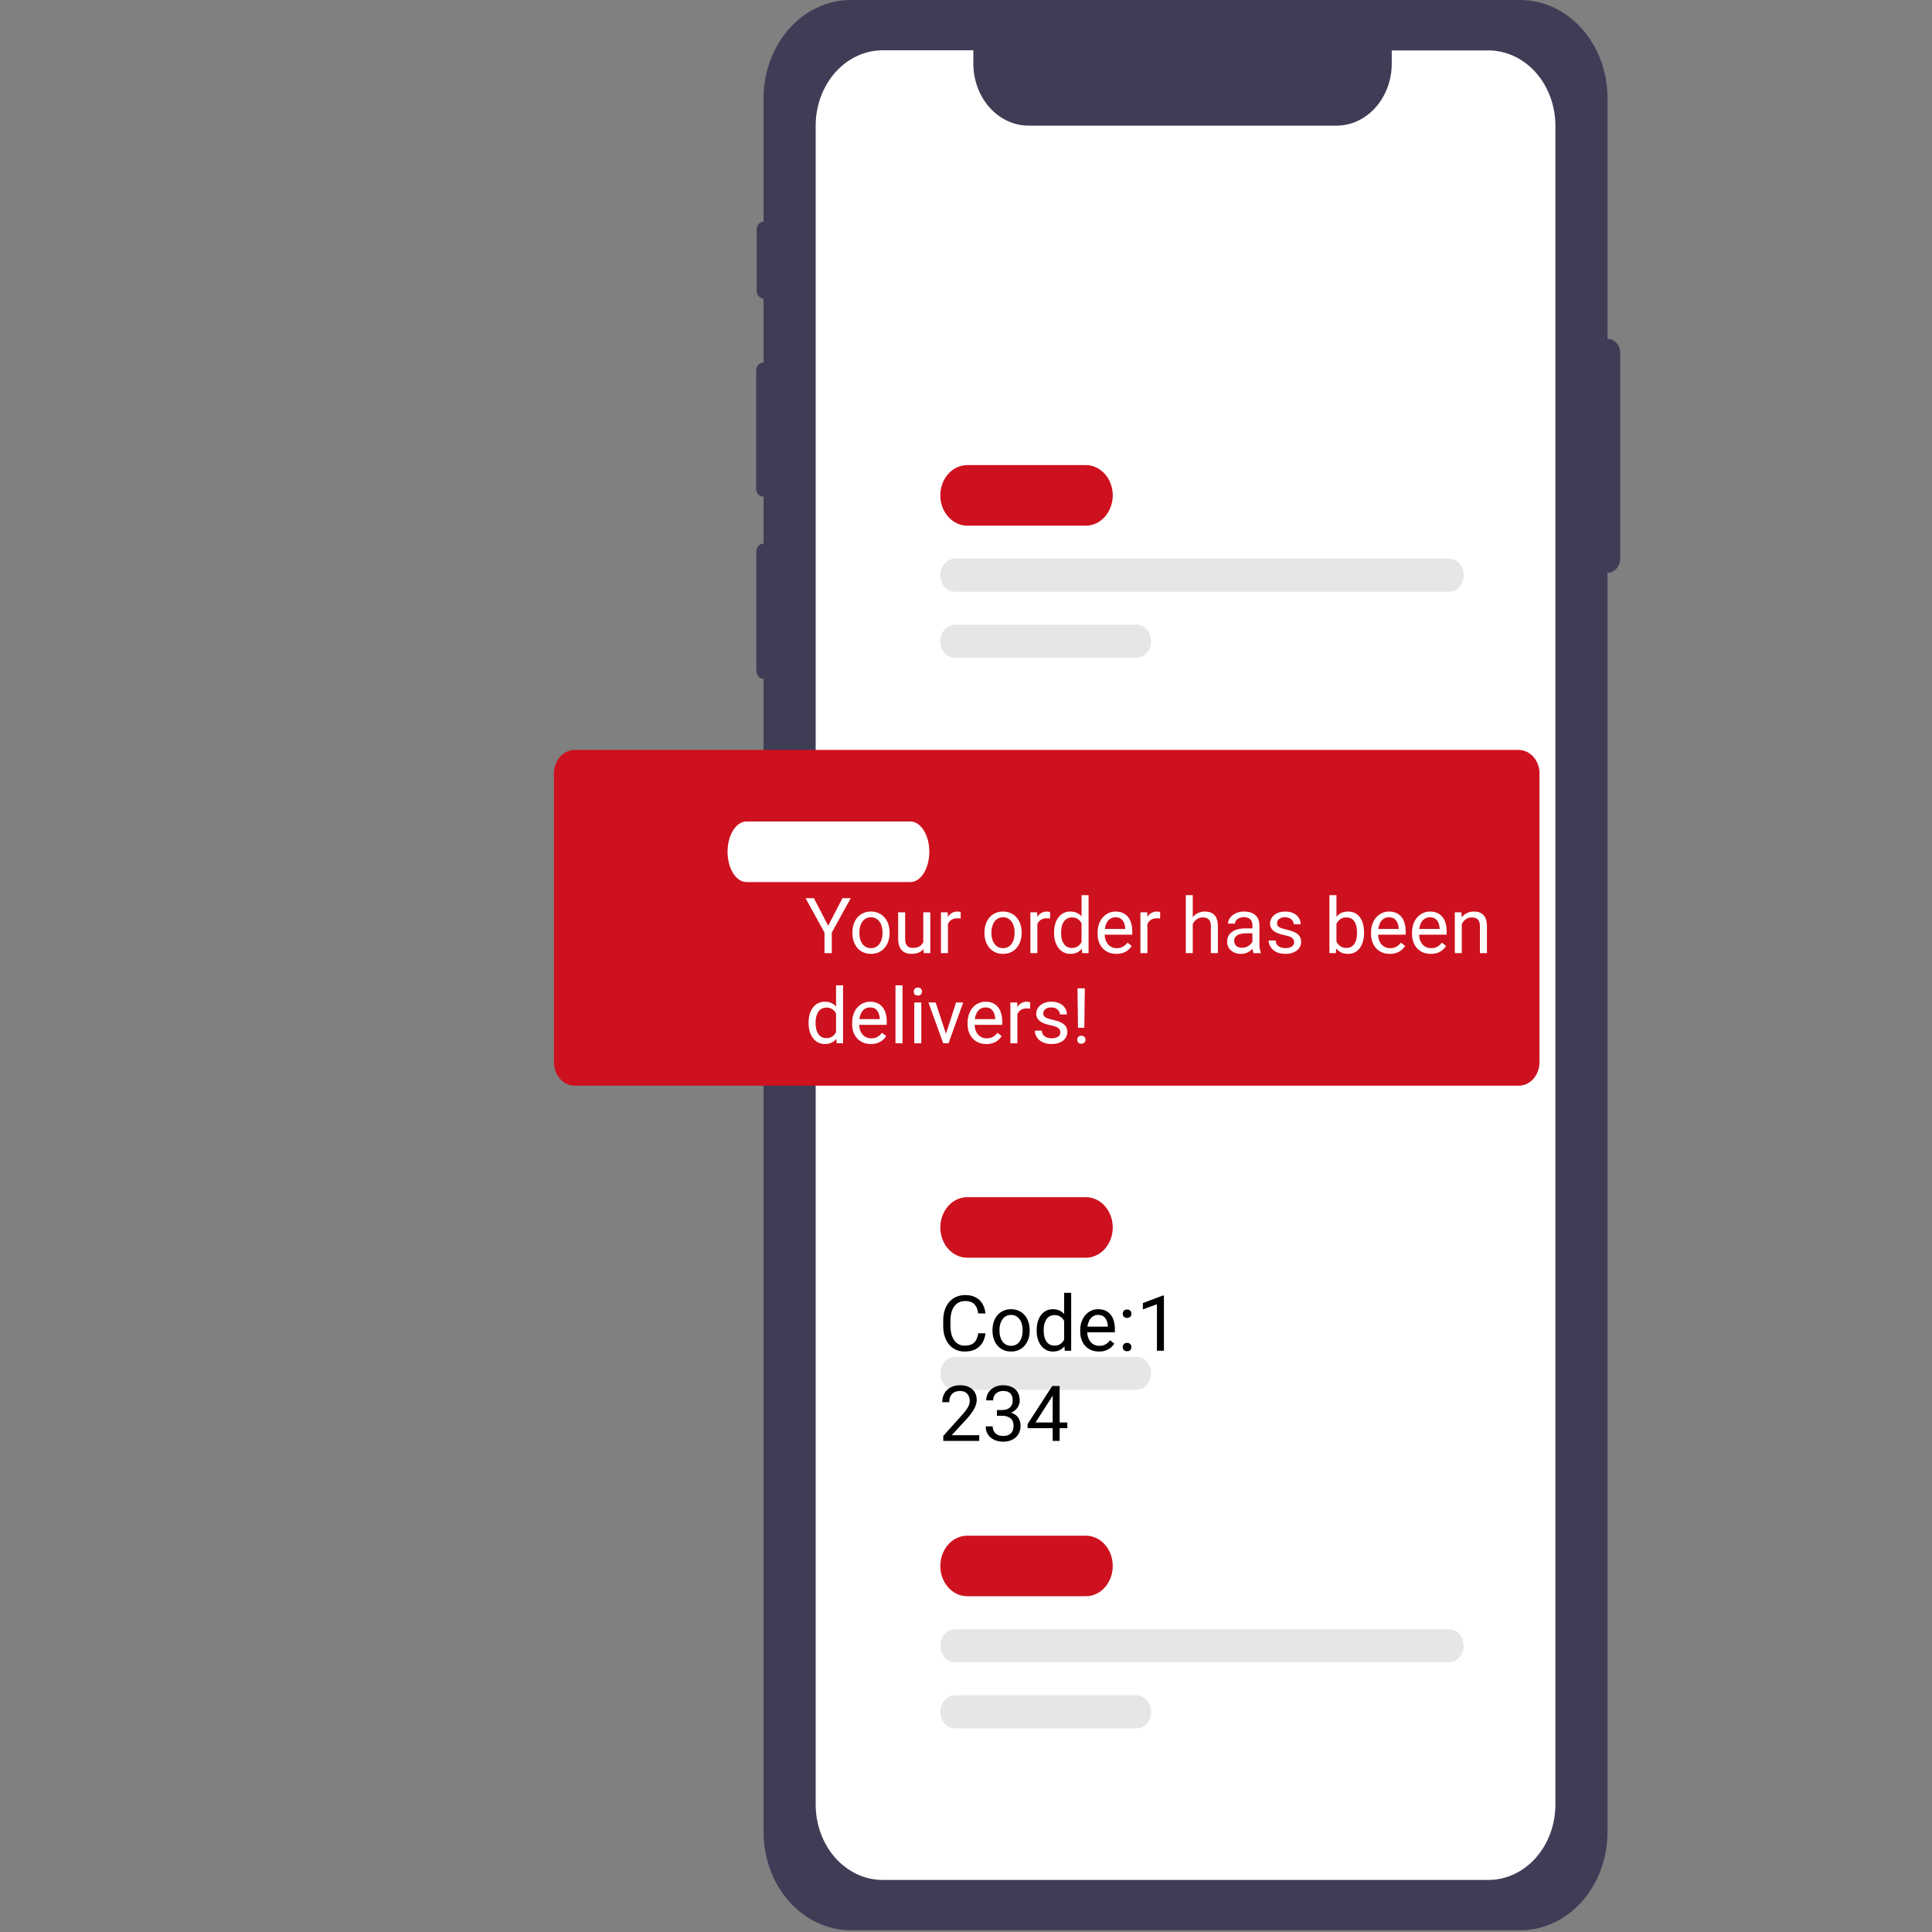 <svg width="300" height="300" viewBox="0 0 300 300" fill="none" xmlns="http://www.w3.org/2000/svg">
            <rect x="0" y="0" width="300" height="300" fill="#808080" stroke="none"/>
            <g id="Group 14">
              <g id="undraw_note_list_re_r4u9 1" clip-path="url(#clip0_9_945)">
                <path id="Vector" d="M249.633 52.614C249.627 52.614 249.622 52.615 249.616 52.616V15.252C249.616 11.207 248.188 7.328 245.646 4.467C243.104 1.607 239.657 0 236.063 0H132.118C128.524 0 125.077 1.607 122.535 4.467C119.993 7.328 118.565 11.207 118.565 15.252V34.407C118.278 34.414 118.005 34.547 117.804 34.777C117.603 35.008 117.491 35.318 117.49 35.641V45.129C117.491 45.452 117.603 45.762 117.804 45.992C118.005 46.223 118.278 46.356 118.565 46.363V56.302H118.51C118.366 56.302 118.223 56.334 118.089 56.396C117.956 56.458 117.835 56.549 117.733 56.664C117.631 56.779 117.55 56.915 117.494 57.066C117.439 57.216 117.411 57.377 117.411 57.539V75.885C117.411 76.048 117.439 76.209 117.494 76.359C117.55 76.509 117.631 76.645 117.733 76.76C117.835 76.875 117.956 76.966 118.089 77.028C118.223 77.09 118.366 77.122 118.51 77.122H118.565V84.409H118.548C118.404 84.409 118.261 84.441 118.127 84.503C117.994 84.565 117.873 84.656 117.771 84.771C117.669 84.886 117.588 85.022 117.532 85.173C117.477 85.323 117.449 85.484 117.449 85.646V104.172C117.449 104.334 117.477 104.495 117.532 104.645C117.588 104.795 117.669 104.932 117.771 105.047C117.873 105.161 117.994 105.253 118.127 105.315C118.261 105.377 118.404 105.409 118.548 105.409H118.565V284.482C118.565 288.527 119.993 292.406 122.535 295.267C125.077 298.127 128.524 299.734 132.118 299.734H236.063C239.657 299.734 243.104 298.127 245.646 295.267C248.188 292.406 249.616 288.527 249.616 284.482V88.945C249.622 88.945 249.627 88.947 249.633 88.947C249.89 88.947 250.145 88.89 250.382 88.78C250.62 88.669 250.835 88.507 251.017 88.302C251.199 88.097 251.343 87.855 251.441 87.587C251.54 87.32 251.59 87.034 251.59 86.744V54.817C251.591 54.232 251.384 53.672 251.017 53.259C250.65 52.846 250.152 52.614 249.633 52.614Z" fill="#3F3D56"></path>
                <path id="Vector_2" d="M241.523 19.522V280.208C241.522 283.314 240.425 286.293 238.473 288.488C236.521 290.684 233.874 291.918 231.115 291.918H137.066C134.306 291.918 131.66 290.684 129.708 288.488C127.756 286.293 126.659 283.314 126.658 280.208V19.522C126.658 16.415 127.754 13.435 129.706 11.239C131.658 9.042 134.306 7.808 137.066 7.808H151.14V9.863C151.141 12.421 152.044 14.874 153.651 16.683C155.258 18.491 157.438 19.508 159.711 19.509H207.559C209.829 19.503 212.004 18.484 213.607 16.676C215.21 14.868 216.111 12.418 216.111 9.863V7.829H231.115C233.872 7.829 236.517 9.06 238.468 11.252C240.42 13.445 241.518 16.419 241.523 19.522Z" fill="white"></path>
                <path id="Vector_3" d="M168.61 81.621H150.19C149.082 81.621 148.019 81.126 147.236 80.245C146.453 79.363 146.013 78.167 146.013 76.921C146.013 75.674 146.453 74.478 147.236 73.597C148.019 72.715 149.082 72.22 150.19 72.22H168.61C169.717 72.22 170.78 72.715 171.563 73.597C172.347 74.478 172.787 75.674 172.787 76.921C172.787 78.167 172.347 79.363 171.563 80.245C170.78 81.126 169.717 81.621 168.61 81.621Z" fill="#CE111E"></path>
                <path id="Vector_4" d="M225 91.878H148.291C147.687 91.878 147.107 91.608 146.68 91.127C146.253 90.646 146.013 89.994 146.013 89.314C146.013 88.634 146.253 87.982 146.68 87.501C147.107 87.02 147.687 86.75 148.291 86.75H225C225.604 86.75 226.184 87.02 226.611 87.501C227.038 87.982 227.278 88.634 227.278 89.314C227.278 89.994 227.038 90.646 226.611 91.127C226.184 91.608 225.604 91.878 225 91.878Z" fill="#E6E6E6"></path>
                <path id="Vector_5" d="M176.468 102.135H148.291C147.687 102.135 147.107 101.864 146.68 101.384C146.253 100.903 146.013 100.25 146.013 99.57C146.013 98.89 146.253 98.238 146.68 97.757C147.107 97.276 147.687 97.006 148.291 97.006H176.468C177.073 97.006 177.652 97.276 178.08 97.757C178.507 98.238 178.747 98.89 178.747 99.57C178.747 100.25 178.507 100.903 178.08 101.384C177.652 101.864 177.073 102.135 176.468 102.135Z" fill="#E6E6E6"></path>
                <path id="Vector_6" d="M168.61 195.298H150.19C149.082 195.298 148.019 194.803 147.236 193.921C146.453 193.04 146.013 191.844 146.013 190.597C146.013 189.35 146.453 188.155 147.236 187.273C148.019 186.391 149.082 185.896 150.19 185.896H168.61C169.717 185.896 170.78 186.391 171.563 187.273C172.347 188.155 172.787 189.35 172.787 190.597C172.787 191.844 172.347 193.04 171.563 193.921C170.78 194.803 169.717 195.298 168.61 195.298Z" fill="#CE111E"></path>
                <path id="Vector_7" d="M176.468 215.811H148.291C147.687 215.811 147.107 215.541 146.68 215.06C146.253 214.579 146.013 213.927 146.013 213.247C146.013 212.567 146.253 211.915 146.68 211.434C147.107 210.953 147.687 210.683 148.291 210.683H176.468C177.073 210.683 177.652 210.953 178.08 211.434C178.507 211.915 178.747 212.567 178.747 213.247C178.747 213.927 178.507 214.579 178.08 215.06C177.652 215.541 177.073 215.811 176.468 215.811Z" fill="#E6E6E6"></path>
                <path id="Vector_8" d="M168.61 247.863H150.19C149.082 247.863 148.019 247.367 147.236 246.486C146.453 245.604 146.013 244.409 146.013 243.162C146.013 241.915 146.453 240.719 147.236 239.838C148.019 238.956 149.082 238.461 150.19 238.461H168.61C169.717 238.461 170.78 238.956 171.563 239.838C172.347 240.719 172.787 241.915 172.787 243.162C172.787 244.409 172.347 245.604 171.563 246.486C170.78 247.367 169.717 247.863 168.61 247.863Z" fill="#CE111E"></path>
                <path id="Vector_9" d="M225 258.119H148.291C147.687 258.119 147.107 257.849 146.68 257.368C146.253 256.887 146.013 256.235 146.013 255.555C146.013 254.875 146.253 254.223 146.68 253.742C147.107 253.261 147.687 252.991 148.291 252.991H225C225.604 252.991 226.184 253.261 226.611 253.742C227.038 254.223 227.278 254.875 227.278 255.555C227.278 256.235 227.038 256.887 226.611 257.368C226.184 257.849 225.604 258.119 225 258.119Z" fill="#E6E6E6"></path>
                <path id="Vector_10" d="M176.468 268.376H148.291C147.687 268.376 147.107 268.106 146.68 267.625C146.253 267.144 146.013 266.492 146.013 265.812C146.013 265.132 146.253 264.479 146.68 263.998C147.107 263.518 147.687 263.247 148.291 263.247H176.468C177.073 263.247 177.652 263.518 178.08 263.998C178.507 264.479 178.747 265.132 178.747 265.812C178.747 266.492 178.507 267.144 178.08 267.625C177.652 268.106 177.073 268.376 176.468 268.376Z" fill="#E6E6E6"></path>
                <g id="not" data-svg-origin="86.01270294189453 116.45099639892578" transform="matrix(1,0,0,1,0,0)" style="transform-origin: 0px 0px;">
                  <path id="Vector_11" d="M235.823 168.588H89.24C88.385 168.587 87.564 168.204 86.959 167.523C86.354 166.842 86.014 165.919 86.013 164.956V120.083C86.014 119.12 86.354 118.197 86.959 117.516C87.564 116.835 88.385 116.452 89.24 116.451H235.823C236.679 116.452 237.499 116.835 238.104 117.516C238.709 118.197 239.05 119.12 239.051 120.083V164.956C239.05 165.919 238.709 166.842 238.104 167.523C237.499 168.204 236.679 168.587 235.823 168.588Z" fill="#CE111E"></path>
                  <path id="Vector_12" d="M141.371 136.964H115.908C114.29 136.964 112.975 134.855 112.975 132.263C112.975 129.671 114.29 127.562 115.908 127.562H141.371C142.988 127.562 144.304 129.671 144.304 132.263C144.304 134.855 142.988 136.964 141.371 136.964Z" fill="white"></path>
                  <path id="Your order has been delivers!" d="M126.383 139.469L128.598 143.752L130.818 139.469H132.102L129.16 144.812V148H128.029V144.812L125.088 139.469H126.383ZM132.359 144.9V144.766C132.359 144.309 132.426 143.885 132.559 143.494C132.691 143.1 132.883 142.758 133.133 142.469C133.383 142.176 133.686 141.949 134.041 141.789C134.396 141.625 134.795 141.543 135.236 141.543C135.682 141.543 136.082 141.625 136.438 141.789C136.797 141.949 137.102 142.176 137.352 142.469C137.605 142.758 137.799 143.1 137.932 143.494C138.064 143.885 138.131 144.309 138.131 144.766V144.9C138.131 145.357 138.064 145.781 137.932 146.172C137.799 146.562 137.605 146.904 137.352 147.197C137.102 147.486 136.799 147.713 136.443 147.877C136.092 148.037 135.693 148.117 135.248 148.117C134.803 148.117 134.402 148.037 134.047 147.877C133.691 147.713 133.387 147.486 133.133 147.197C132.883 146.904 132.691 146.562 132.559 146.172C132.426 145.781 132.359 145.357 132.359 144.9ZM133.443 144.766V144.9C133.443 145.217 133.48 145.516 133.555 145.797C133.629 146.074 133.74 146.32 133.889 146.535C134.041 146.75 134.23 146.92 134.457 147.045C134.684 147.166 134.947 147.227 135.248 147.227C135.545 147.227 135.805 147.166 136.027 147.045C136.254 146.92 136.441 146.75 136.59 146.535C136.738 146.32 136.85 146.074 136.924 145.797C137.002 145.516 137.041 145.217 137.041 144.9V144.766C137.041 144.453 137.002 144.158 136.924 143.881C136.85 143.6 136.736 143.352 136.584 143.137C136.436 142.918 136.248 142.746 136.021 142.621C135.799 142.496 135.537 142.434 135.236 142.434C134.939 142.434 134.678 142.496 134.451 142.621C134.229 142.746 134.041 142.918 133.889 143.137C133.74 143.352 133.629 143.6 133.555 143.881C133.48 144.158 133.443 144.453 133.443 144.766ZM143.369 146.535V141.66H144.459V148H143.422L143.369 146.535ZM143.574 145.199L144.025 145.188C144.025 145.609 143.98 146 143.891 146.359C143.805 146.715 143.664 147.023 143.469 147.285C143.273 147.547 143.018 147.752 142.701 147.9C142.385 148.045 142 148.117 141.547 148.117C141.238 148.117 140.955 148.072 140.697 147.982C140.443 147.893 140.225 147.754 140.041 147.566C139.857 147.379 139.715 147.135 139.613 146.834C139.516 146.533 139.467 146.172 139.467 145.75V141.66H140.551V145.762C140.551 146.047 140.582 146.283 140.645 146.471C140.711 146.654 140.799 146.801 140.908 146.91C141.021 147.016 141.146 147.09 141.283 147.133C141.424 147.176 141.568 147.197 141.717 147.197C142.178 147.197 142.543 147.109 142.812 146.934C143.082 146.754 143.275 146.514 143.393 146.213C143.514 145.908 143.574 145.57 143.574 145.199ZM147.195 142.656V148H146.111V141.66H147.166L147.195 142.656ZM149.176 141.625L149.17 142.633C149.08 142.613 148.994 142.602 148.912 142.598C148.834 142.59 148.744 142.586 148.643 142.586C148.393 142.586 148.172 142.625 147.98 142.703C147.789 142.781 147.627 142.891 147.494 143.031C147.361 143.172 147.256 143.34 147.178 143.535C147.104 143.727 147.055 143.938 147.031 144.168L146.727 144.344C146.727 143.961 146.764 143.602 146.838 143.266C146.916 142.93 147.035 142.633 147.195 142.375C147.355 142.113 147.559 141.91 147.805 141.766C148.055 141.617 148.352 141.543 148.695 141.543C148.773 141.543 148.863 141.553 148.965 141.572C149.066 141.588 149.137 141.605 149.176 141.625ZM152.867 144.9V144.766C152.867 144.309 152.934 143.885 153.066 143.494C153.199 143.1 153.391 142.758 153.641 142.469C153.891 142.176 154.193 141.949 154.549 141.789C154.904 141.625 155.303 141.543 155.744 141.543C156.189 141.543 156.59 141.625 156.945 141.789C157.305 141.949 157.609 142.176 157.859 142.469C158.113 142.758 158.307 143.1 158.439 143.494C158.572 143.885 158.639 144.309 158.639 144.766V144.9C158.639 145.357 158.572 145.781 158.439 146.172C158.307 146.562 158.113 146.904 157.859 147.197C157.609 147.486 157.307 147.713 156.951 147.877C156.6 148.037 156.201 148.117 155.756 148.117C155.311 148.117 154.91 148.037 154.555 147.877C154.199 147.713 153.895 147.486 153.641 147.197C153.391 146.904 153.199 146.562 153.066 146.172C152.934 145.781 152.867 145.357 152.867 144.9ZM153.951 144.766V144.9C153.951 145.217 153.988 145.516 154.062 145.797C154.137 146.074 154.248 146.32 154.396 146.535C154.549 146.75 154.738 146.92 154.965 147.045C155.191 147.166 155.455 147.227 155.756 147.227C156.053 147.227 156.312 147.166 156.535 147.045C156.762 146.92 156.949 146.75 157.098 146.535C157.246 146.32 157.357 146.074 157.432 145.797C157.51 145.516 157.549 145.217 157.549 144.9V144.766C157.549 144.453 157.51 144.158 157.432 143.881C157.357 143.6 157.244 143.352 157.092 143.137C156.943 142.918 156.756 142.746 156.529 142.621C156.307 142.496 156.045 142.434 155.744 142.434C155.447 142.434 155.186 142.496 154.959 142.621C154.736 142.746 154.549 142.918 154.396 143.137C154.248 143.352 154.137 143.6 154.062 143.881C153.988 144.158 153.951 144.453 153.951 144.766ZM161.082 142.656V148H159.998V141.66H161.053L161.082 142.656ZM163.062 141.625L163.057 142.633C162.967 142.613 162.881 142.602 162.799 142.598C162.721 142.59 162.631 142.586 162.529 142.586C162.279 142.586 162.059 142.625 161.867 142.703C161.676 142.781 161.514 142.891 161.381 143.031C161.248 143.172 161.143 143.34 161.064 143.535C160.99 143.727 160.941 143.938 160.918 144.168L160.613 144.344C160.613 143.961 160.65 143.602 160.725 143.266C160.803 142.93 160.922 142.633 161.082 142.375C161.242 142.113 161.445 141.91 161.691 141.766C161.941 141.617 162.238 141.543 162.582 141.543C162.66 141.543 162.75 141.553 162.852 141.572C162.953 141.588 163.023 141.605 163.062 141.625ZM167.943 146.77V139H169.033V148H168.037L167.943 146.77ZM163.678 144.9V144.777C163.678 144.293 163.736 143.854 163.854 143.459C163.975 143.061 164.145 142.719 164.363 142.434C164.586 142.148 164.85 141.93 165.154 141.777C165.463 141.621 165.807 141.543 166.186 141.543C166.584 141.543 166.932 141.613 167.229 141.754C167.529 141.891 167.783 142.092 167.99 142.357C168.201 142.619 168.367 142.936 168.488 143.307C168.609 143.678 168.693 144.098 168.74 144.566V145.105C168.697 145.57 168.613 145.988 168.488 146.359C168.367 146.73 168.201 147.047 167.99 147.309C167.783 147.57 167.529 147.771 167.229 147.912C166.928 148.049 166.576 148.117 166.174 148.117C165.803 148.117 165.463 148.037 165.154 147.877C164.85 147.717 164.586 147.492 164.363 147.203C164.145 146.914 163.975 146.574 163.854 146.184C163.736 145.789 163.678 145.361 163.678 144.9ZM164.768 144.777V144.9C164.768 145.217 164.799 145.514 164.861 145.791C164.928 146.068 165.029 146.312 165.166 146.523C165.303 146.734 165.477 146.9 165.688 147.021C165.898 147.139 166.15 147.197 166.443 147.197C166.803 147.197 167.098 147.121 167.328 146.969C167.562 146.816 167.75 146.615 167.891 146.365C168.031 146.115 168.141 145.844 168.219 145.551V144.139C168.172 143.924 168.104 143.717 168.014 143.518C167.928 143.314 167.814 143.135 167.674 142.979C167.537 142.818 167.367 142.691 167.164 142.598C166.965 142.504 166.729 142.457 166.455 142.457C166.158 142.457 165.902 142.52 165.688 142.645C165.477 142.766 165.303 142.934 165.166 143.148C165.029 143.359 164.928 143.605 164.861 143.887C164.799 144.164 164.768 144.461 164.768 144.777ZM173.352 148.117C172.91 148.117 172.51 148.043 172.15 147.895C171.795 147.742 171.488 147.529 171.23 147.256C170.977 146.982 170.781 146.658 170.645 146.283C170.508 145.908 170.439 145.498 170.439 145.053V144.807C170.439 144.291 170.516 143.832 170.668 143.43C170.82 143.023 171.027 142.68 171.289 142.398C171.551 142.117 171.848 141.904 172.18 141.76C172.512 141.615 172.855 141.543 173.211 141.543C173.664 141.543 174.055 141.621 174.383 141.777C174.715 141.934 174.986 142.152 175.197 142.434C175.408 142.711 175.564 143.039 175.666 143.418C175.768 143.793 175.818 144.203 175.818 144.648V145.135H171.084V144.25H174.734V144.168C174.719 143.887 174.66 143.613 174.559 143.348C174.461 143.082 174.305 142.863 174.09 142.691C173.875 142.52 173.582 142.434 173.211 142.434C172.965 142.434 172.738 142.486 172.531 142.592C172.324 142.693 172.146 142.846 171.998 143.049C171.85 143.252 171.734 143.5 171.652 143.793C171.57 144.086 171.529 144.424 171.529 144.807V145.053C171.529 145.354 171.57 145.637 171.652 145.902C171.738 146.164 171.861 146.395 172.021 146.594C172.186 146.793 172.383 146.949 172.613 147.062C172.848 147.176 173.113 147.232 173.41 147.232C173.793 147.232 174.117 147.154 174.383 146.998C174.648 146.842 174.881 146.633 175.08 146.371L175.736 146.893C175.6 147.1 175.426 147.297 175.215 147.484C175.004 147.672 174.744 147.824 174.436 147.941C174.131 148.059 173.77 148.117 173.352 148.117ZM178.168 142.656V148H177.084V141.66H178.139L178.168 142.656ZM180.148 141.625L180.143 142.633C180.053 142.613 179.967 142.602 179.885 142.598C179.807 142.59 179.717 142.586 179.615 142.586C179.365 142.586 179.145 142.625 178.953 142.703C178.762 142.781 178.6 142.891 178.467 143.031C178.334 143.172 178.229 143.34 178.15 143.535C178.076 143.727 178.027 143.938 178.004 144.168L177.699 144.344C177.699 143.961 177.736 143.602 177.811 143.266C177.889 142.93 178.008 142.633 178.168 142.375C178.328 142.113 178.531 141.91 178.777 141.766C179.027 141.617 179.324 141.543 179.668 141.543C179.746 141.543 179.836 141.553 179.938 141.572C180.039 141.588 180.109 141.605 180.148 141.625ZM185.211 139V148H184.127V139H185.211ZM184.953 144.59L184.502 144.572C184.506 144.139 184.57 143.738 184.695 143.371C184.82 143 184.996 142.678 185.223 142.404C185.449 142.131 185.719 141.92 186.031 141.771C186.348 141.619 186.697 141.543 187.08 141.543C187.393 141.543 187.674 141.586 187.924 141.672C188.174 141.754 188.387 141.887 188.562 142.07C188.742 142.254 188.879 142.492 188.973 142.785C189.066 143.074 189.113 143.428 189.113 143.846V148H188.023V143.834C188.023 143.502 187.975 143.236 187.877 143.037C187.779 142.834 187.637 142.688 187.449 142.598C187.262 142.504 187.031 142.457 186.758 142.457C186.488 142.457 186.242 142.514 186.02 142.627C185.801 142.74 185.611 142.896 185.451 143.096C185.295 143.295 185.172 143.523 185.082 143.781C184.996 144.035 184.953 144.305 184.953 144.59ZM194.475 146.916V143.652C194.475 143.402 194.424 143.186 194.322 143.002C194.225 142.814 194.076 142.67 193.877 142.568C193.678 142.467 193.432 142.416 193.139 142.416C192.865 142.416 192.625 142.463 192.418 142.557C192.215 142.65 192.055 142.773 191.938 142.926C191.824 143.078 191.768 143.242 191.768 143.418H190.684C190.684 143.191 190.742 142.967 190.859 142.744C190.977 142.521 191.145 142.32 191.363 142.141C191.586 141.957 191.852 141.812 192.16 141.707C192.473 141.598 192.82 141.543 193.203 141.543C193.664 141.543 194.07 141.621 194.422 141.777C194.777 141.934 195.055 142.17 195.254 142.486C195.457 142.799 195.559 143.191 195.559 143.664V146.617C195.559 146.828 195.576 147.053 195.611 147.291C195.65 147.529 195.707 147.734 195.781 147.906V148H194.65C194.596 147.875 194.553 147.709 194.521 147.502C194.49 147.291 194.475 147.096 194.475 146.916ZM194.662 144.156L194.674 144.918H193.578C193.27 144.918 192.994 144.943 192.752 144.994C192.51 145.041 192.307 145.113 192.143 145.211C191.979 145.309 191.854 145.432 191.768 145.58C191.682 145.725 191.639 145.895 191.639 146.09C191.639 146.289 191.684 146.471 191.773 146.635C191.863 146.799 191.998 146.93 192.178 147.027C192.361 147.121 192.586 147.168 192.852 147.168C193.184 147.168 193.477 147.098 193.73 146.957C193.984 146.816 194.186 146.645 194.334 146.441C194.486 146.238 194.568 146.041 194.58 145.85L195.043 146.371C195.016 146.535 194.941 146.717 194.82 146.916C194.699 147.115 194.537 147.307 194.334 147.49C194.135 147.67 193.896 147.82 193.619 147.941C193.346 148.059 193.037 148.117 192.693 148.117C192.264 148.117 191.887 148.033 191.562 147.865C191.242 147.697 190.992 147.473 190.812 147.191C190.637 146.906 190.549 146.588 190.549 146.236C190.549 145.896 190.615 145.598 190.748 145.34C190.881 145.078 191.072 144.861 191.322 144.689C191.572 144.514 191.873 144.381 192.225 144.291C192.576 144.201 192.969 144.156 193.402 144.156H194.662ZM200.955 146.318C200.955 146.162 200.92 146.018 200.85 145.885C200.783 145.748 200.645 145.625 200.434 145.516C200.227 145.402 199.914 145.305 199.496 145.223C199.145 145.148 198.826 145.061 198.541 144.959C198.26 144.857 198.02 144.734 197.82 144.59C197.625 144.445 197.475 144.275 197.369 144.08C197.264 143.885 197.211 143.656 197.211 143.395C197.211 143.145 197.266 142.908 197.375 142.686C197.488 142.463 197.646 142.266 197.85 142.094C198.057 141.922 198.305 141.787 198.594 141.689C198.883 141.592 199.205 141.543 199.561 141.543C200.068 141.543 200.502 141.633 200.861 141.812C201.221 141.992 201.496 142.232 201.688 142.533C201.879 142.83 201.975 143.16 201.975 143.523H200.891C200.891 143.348 200.838 143.178 200.732 143.014C200.631 142.846 200.48 142.707 200.281 142.598C200.086 142.488 199.846 142.434 199.561 142.434C199.26 142.434 199.016 142.48 198.828 142.574C198.645 142.664 198.51 142.779 198.424 142.92C198.342 143.061 198.301 143.209 198.301 143.365C198.301 143.482 198.32 143.588 198.359 143.682C198.402 143.771 198.477 143.855 198.582 143.934C198.688 144.008 198.836 144.078 199.027 144.145C199.219 144.211 199.463 144.277 199.76 144.344C200.279 144.461 200.707 144.602 201.043 144.766C201.379 144.93 201.629 145.131 201.793 145.369C201.957 145.607 202.039 145.896 202.039 146.236C202.039 146.514 201.98 146.768 201.863 146.998C201.75 147.229 201.584 147.428 201.365 147.596C201.15 147.76 200.893 147.889 200.592 147.982C200.295 148.072 199.961 148.117 199.59 148.117C199.031 148.117 198.559 148.018 198.172 147.818C197.785 147.619 197.492 147.361 197.293 147.045C197.094 146.729 196.994 146.395 196.994 146.043H198.084C198.1 146.34 198.186 146.576 198.342 146.752C198.498 146.924 198.689 147.047 198.916 147.121C199.143 147.191 199.367 147.227 199.59 147.227C199.887 147.227 200.135 147.188 200.334 147.109C200.537 147.031 200.691 146.924 200.797 146.787C200.902 146.65 200.955 146.494 200.955 146.318ZM206.434 139H207.523V146.77L207.43 148H206.434V139ZM211.807 144.777V144.9C211.807 145.361 211.752 145.789 211.643 146.184C211.533 146.574 211.373 146.914 211.162 147.203C210.951 147.492 210.693 147.717 210.389 147.877C210.084 148.037 209.734 148.117 209.34 148.117C208.938 148.117 208.584 148.049 208.279 147.912C207.979 147.771 207.725 147.57 207.518 147.309C207.311 147.047 207.145 146.73 207.02 146.359C206.898 145.988 206.814 145.57 206.768 145.105V144.566C206.814 144.098 206.898 143.678 207.02 143.307C207.145 142.936 207.311 142.619 207.518 142.357C207.725 142.092 207.979 141.891 208.279 141.754C208.58 141.613 208.93 141.543 209.328 141.543C209.727 141.543 210.08 141.621 210.389 141.777C210.697 141.93 210.955 142.148 211.162 142.434C211.373 142.719 211.533 143.061 211.643 143.459C211.752 143.854 211.807 144.293 211.807 144.777ZM210.717 144.9V144.777C210.717 144.461 210.688 144.164 210.629 143.887C210.57 143.605 210.477 143.359 210.348 143.148C210.219 142.934 210.049 142.766 209.838 142.645C209.627 142.52 209.367 142.457 209.059 142.457C208.785 142.457 208.547 142.504 208.344 142.598C208.145 142.691 207.975 142.818 207.834 142.979C207.693 143.135 207.578 143.314 207.488 143.518C207.402 143.717 207.338 143.924 207.295 144.139V145.551C207.357 145.824 207.459 146.088 207.6 146.342C207.744 146.592 207.936 146.797 208.174 146.957C208.416 147.117 208.715 147.197 209.07 147.197C209.363 147.197 209.613 147.139 209.82 147.021C210.031 146.9 210.201 146.734 210.33 146.523C210.463 146.312 210.561 146.068 210.623 145.791C210.686 145.514 210.717 145.217 210.717 144.9ZM215.809 148.117C215.367 148.117 214.967 148.043 214.607 147.895C214.252 147.742 213.945 147.529 213.688 147.256C213.434 146.982 213.238 146.658 213.102 146.283C212.965 145.908 212.896 145.498 212.896 145.053V144.807C212.896 144.291 212.973 143.832 213.125 143.43C213.277 143.023 213.484 142.68 213.746 142.398C214.008 142.117 214.305 141.904 214.637 141.76C214.969 141.615 215.312 141.543 215.668 141.543C216.121 141.543 216.512 141.621 216.84 141.777C217.172 141.934 217.443 142.152 217.654 142.434C217.865 142.711 218.021 143.039 218.123 143.418C218.225 143.793 218.275 144.203 218.275 144.648V145.135H213.541V144.25H217.191V144.168C217.176 143.887 217.117 143.613 217.016 143.348C216.918 143.082 216.762 142.863 216.547 142.691C216.332 142.52 216.039 142.434 215.668 142.434C215.422 142.434 215.195 142.486 214.988 142.592C214.781 142.693 214.604 142.846 214.455 143.049C214.307 143.252 214.191 143.5 214.109 143.793C214.027 144.086 213.986 144.424 213.986 144.807V145.053C213.986 145.354 214.027 145.637 214.109 145.902C214.195 146.164 214.318 146.395 214.479 146.594C214.643 146.793 214.84 146.949 215.07 147.062C215.305 147.176 215.57 147.232 215.867 147.232C216.25 147.232 216.574 147.154 216.84 146.998C217.105 146.842 217.338 146.633 217.537 146.371L218.193 146.893C218.057 147.1 217.883 147.297 217.672 147.484C217.461 147.672 217.201 147.824 216.893 147.941C216.588 148.059 216.227 148.117 215.809 148.117ZM222.172 148.117C221.73 148.117 221.33 148.043 220.971 147.895C220.615 147.742 220.309 147.529 220.051 147.256C219.797 146.982 219.602 146.658 219.465 146.283C219.328 145.908 219.26 145.498 219.26 145.053V144.807C219.26 144.291 219.336 143.832 219.488 143.43C219.641 143.023 219.848 142.68 220.109 142.398C220.371 142.117 220.668 141.904 221 141.76C221.332 141.615 221.676 141.543 222.031 141.543C222.484 141.543 222.875 141.621 223.203 141.777C223.535 141.934 223.807 142.152 224.018 142.434C224.229 142.711 224.385 143.039 224.486 143.418C224.588 143.793 224.639 144.203 224.639 144.648V145.135H219.904V144.25H223.555V144.168C223.539 143.887 223.48 143.613 223.379 143.348C223.281 143.082 223.125 142.863 222.91 142.691C222.695 142.52 222.402 142.434 222.031 142.434C221.785 142.434 221.559 142.486 221.352 142.592C221.145 142.693 220.967 142.846 220.818 143.049C220.67 143.252 220.555 143.5 220.473 143.793C220.391 144.086 220.35 144.424 220.35 144.807V145.053C220.35 145.354 220.391 145.637 220.473 145.902C220.559 146.164 220.682 146.395 220.842 146.594C221.006 146.793 221.203 146.949 221.434 147.062C221.668 147.176 221.934 147.232 222.23 147.232C222.613 147.232 222.938 147.154 223.203 146.998C223.469 146.842 223.701 146.633 223.9 146.371L224.557 146.893C224.42 147.1 224.246 147.297 224.035 147.484C223.824 147.672 223.564 147.824 223.256 147.941C222.951 148.059 222.59 148.117 222.172 148.117ZM226.988 143.014V148H225.904V141.66H226.93L226.988 143.014ZM226.73 144.59L226.279 144.572C226.283 144.139 226.348 143.738 226.473 143.371C226.598 143 226.773 142.678 227 142.404C227.227 142.131 227.496 141.92 227.809 141.771C228.125 141.619 228.475 141.543 228.857 141.543C229.17 141.543 229.451 141.586 229.701 141.672C229.951 141.754 230.164 141.887 230.34 142.07C230.52 142.254 230.656 142.492 230.75 142.785C230.844 143.074 230.891 143.428 230.891 143.846V148H229.801V143.834C229.801 143.502 229.752 143.236 229.654 143.037C229.557 142.834 229.414 142.688 229.227 142.598C229.039 142.504 228.809 142.457 228.535 142.457C228.266 142.457 228.02 142.514 227.797 142.627C227.578 142.74 227.389 142.896 227.229 143.096C227.072 143.295 226.949 143.523 226.859 143.781C226.773 144.035 226.73 144.305 226.73 144.59ZM129.822 160.77V153H130.912V162H129.916L129.822 160.77ZM125.557 158.9V158.777C125.557 158.293 125.615 157.854 125.732 157.459C125.854 157.061 126.023 156.719 126.242 156.434C126.465 156.148 126.729 155.93 127.033 155.777C127.342 155.621 127.686 155.543 128.064 155.543C128.463 155.543 128.811 155.613 129.107 155.754C129.408 155.891 129.662 156.092 129.869 156.357C130.08 156.619 130.246 156.936 130.367 157.307C130.488 157.678 130.572 158.098 130.619 158.566V159.105C130.576 159.57 130.492 159.988 130.367 160.359C130.246 160.73 130.08 161.047 129.869 161.309C129.662 161.57 129.408 161.771 129.107 161.912C128.807 162.049 128.455 162.117 128.053 162.117C127.682 162.117 127.342 162.037 127.033 161.877C126.729 161.717 126.465 161.492 126.242 161.203C126.023 160.914 125.854 160.574 125.732 160.184C125.615 159.789 125.557 159.361 125.557 158.9ZM126.646 158.777V158.9C126.646 159.217 126.678 159.514 126.74 159.791C126.807 160.068 126.908 160.312 127.045 160.523C127.182 160.734 127.355 160.9 127.566 161.021C127.777 161.139 128.029 161.197 128.322 161.197C128.682 161.197 128.977 161.121 129.207 160.969C129.441 160.816 129.629 160.615 129.77 160.365C129.91 160.115 130.02 159.844 130.098 159.551V158.139C130.051 157.924 129.982 157.717 129.893 157.518C129.807 157.314 129.693 157.135 129.553 156.979C129.416 156.818 129.246 156.691 129.043 156.598C128.844 156.504 128.607 156.457 128.334 156.457C128.037 156.457 127.781 156.52 127.566 156.645C127.355 156.766 127.182 156.934 127.045 157.148C126.908 157.359 126.807 157.605 126.74 157.887C126.678 158.164 126.646 158.461 126.646 158.777ZM135.23 162.117C134.789 162.117 134.389 162.043 134.029 161.895C133.674 161.742 133.367 161.529 133.109 161.256C132.855 160.982 132.66 160.658 132.523 160.283C132.387 159.908 132.318 159.498 132.318 159.053V158.807C132.318 158.291 132.395 157.832 132.547 157.43C132.699 157.023 132.906 156.68 133.168 156.398C133.43 156.117 133.727 155.904 134.059 155.76C134.391 155.615 134.734 155.543 135.09 155.543C135.543 155.543 135.934 155.621 136.262 155.777C136.594 155.934 136.865 156.152 137.076 156.434C137.287 156.711 137.443 157.039 137.545 157.418C137.646 157.793 137.697 158.203 137.697 158.648V159.135H132.963V158.25H136.613V158.168C136.598 157.887 136.539 157.613 136.438 157.348C136.34 157.082 136.184 156.863 135.969 156.691C135.754 156.52 135.461 156.434 135.09 156.434C134.844 156.434 134.617 156.486 134.41 156.592C134.203 156.693 134.025 156.846 133.877 157.049C133.729 157.252 133.613 157.5 133.531 157.793C133.449 158.086 133.408 158.424 133.408 158.807V159.053C133.408 159.354 133.449 159.637 133.531 159.902C133.617 160.164 133.74 160.395 133.9 160.594C134.064 160.793 134.262 160.949 134.492 161.062C134.727 161.176 134.992 161.232 135.289 161.232C135.672 161.232 135.996 161.154 136.262 160.998C136.527 160.842 136.76 160.633 136.959 160.371L137.615 160.893C137.479 161.1 137.305 161.297 137.094 161.484C136.883 161.672 136.623 161.824 136.314 161.941C136.01 162.059 135.648 162.117 135.23 162.117ZM140.141 153V162H139.051V153H140.141ZM143.059 155.66V162H141.969V155.66H143.059ZM141.887 153.979C141.887 153.803 141.939 153.654 142.045 153.533C142.154 153.412 142.314 153.352 142.525 153.352C142.732 153.352 142.891 153.412 143 153.533C143.113 153.654 143.17 153.803 143.17 153.979C143.17 154.146 143.113 154.291 143 154.412C142.891 154.529 142.732 154.588 142.525 154.588C142.314 154.588 142.154 154.529 142.045 154.412C141.939 154.291 141.887 154.146 141.887 153.979ZM146.727 161.021L148.461 155.66H149.568L147.289 162H146.562L146.727 161.021ZM145.279 155.66L147.066 161.051L147.189 162H146.463L144.166 155.66H145.279ZM153.16 162.117C152.719 162.117 152.318 162.043 151.959 161.895C151.604 161.742 151.297 161.529 151.039 161.256C150.785 160.982 150.59 160.658 150.453 160.283C150.316 159.908 150.248 159.498 150.248 159.053V158.807C150.248 158.291 150.324 157.832 150.477 157.43C150.629 157.023 150.836 156.68 151.098 156.398C151.359 156.117 151.656 155.904 151.988 155.76C152.32 155.615 152.664 155.543 153.02 155.543C153.473 155.543 153.863 155.621 154.191 155.777C154.523 155.934 154.795 156.152 155.006 156.434C155.217 156.711 155.373 157.039 155.475 157.418C155.576 157.793 155.627 158.203 155.627 158.648V159.135H150.893V158.25H154.543V158.168C154.527 157.887 154.469 157.613 154.367 157.348C154.27 157.082 154.113 156.863 153.898 156.691C153.684 156.52 153.391 156.434 153.02 156.434C152.773 156.434 152.547 156.486 152.34 156.592C152.133 156.693 151.955 156.846 151.807 157.049C151.658 157.252 151.543 157.5 151.461 157.793C151.379 158.086 151.338 158.424 151.338 158.807V159.053C151.338 159.354 151.379 159.637 151.461 159.902C151.547 160.164 151.67 160.395 151.83 160.594C151.994 160.793 152.191 160.949 152.422 161.062C152.656 161.176 152.922 161.232 153.219 161.232C153.602 161.232 153.926 161.154 154.191 160.998C154.457 160.842 154.689 160.633 154.889 160.371L155.545 160.893C155.408 161.1 155.234 161.297 155.023 161.484C154.812 161.672 154.553 161.824 154.244 161.941C153.939 162.059 153.578 162.117 153.16 162.117ZM157.977 156.656V162H156.893V155.66H157.947L157.977 156.656ZM159.957 155.625L159.951 156.633C159.861 156.613 159.775 156.602 159.693 156.598C159.615 156.59 159.525 156.586 159.424 156.586C159.174 156.586 158.953 156.625 158.762 156.703C158.57 156.781 158.408 156.891 158.275 157.031C158.143 157.172 158.037 157.34 157.959 157.535C157.885 157.727 157.836 157.938 157.812 158.168L157.508 158.344C157.508 157.961 157.545 157.602 157.619 157.266C157.697 156.93 157.816 156.633 157.977 156.375C158.137 156.113 158.34 155.91 158.586 155.766C158.836 155.617 159.133 155.543 159.477 155.543C159.555 155.543 159.645 155.553 159.746 155.572C159.848 155.588 159.918 155.605 159.957 155.625ZM164.65 160.318C164.65 160.162 164.615 160.018 164.545 159.885C164.479 159.748 164.34 159.625 164.129 159.516C163.922 159.402 163.609 159.305 163.191 159.223C162.84 159.148 162.521 159.061 162.236 158.959C161.955 158.857 161.715 158.734 161.516 158.59C161.32 158.445 161.17 158.275 161.064 158.08C160.959 157.885 160.906 157.656 160.906 157.395C160.906 157.145 160.961 156.908 161.07 156.686C161.184 156.463 161.342 156.266 161.545 156.094C161.752 155.922 162 155.787 162.289 155.689C162.578 155.592 162.9 155.543 163.256 155.543C163.764 155.543 164.197 155.633 164.557 155.812C164.916 155.992 165.191 156.232 165.383 156.533C165.574 156.83 165.67 157.16 165.67 157.523H164.586C164.586 157.348 164.533 157.178 164.428 157.014C164.326 156.846 164.176 156.707 163.977 156.598C163.781 156.488 163.541 156.434 163.256 156.434C162.955 156.434 162.711 156.48 162.523 156.574C162.34 156.664 162.205 156.779 162.119 156.92C162.037 157.061 161.996 157.209 161.996 157.365C161.996 157.482 162.016 157.588 162.055 157.682C162.098 157.771 162.172 157.855 162.277 157.934C162.383 158.008 162.531 158.078 162.723 158.145C162.914 158.211 163.158 158.277 163.455 158.344C163.975 158.461 164.402 158.602 164.738 158.766C165.074 158.93 165.324 159.131 165.488 159.369C165.652 159.607 165.734 159.896 165.734 160.236C165.734 160.514 165.676 160.768 165.559 160.998C165.445 161.229 165.279 161.428 165.061 161.596C164.846 161.76 164.588 161.889 164.287 161.982C163.99 162.072 163.656 162.117 163.285 162.117C162.727 162.117 162.254 162.018 161.867 161.818C161.48 161.619 161.188 161.361 160.988 161.045C160.789 160.729 160.689 160.395 160.689 160.043H161.779C161.795 160.34 161.881 160.576 162.037 160.752C162.193 160.924 162.385 161.047 162.611 161.121C162.838 161.191 163.062 161.227 163.285 161.227C163.582 161.227 163.83 161.188 164.029 161.109C164.232 161.031 164.387 160.924 164.492 160.787C164.598 160.65 164.65 160.494 164.65 160.318ZM168.447 153.469L168.371 159.592H167.393L167.311 153.469H168.447ZM167.275 161.455C167.275 161.279 167.328 161.131 167.434 161.01C167.543 160.889 167.703 160.828 167.914 160.828C168.121 160.828 168.279 160.889 168.389 161.01C168.502 161.131 168.559 161.279 168.559 161.455C168.559 161.623 168.502 161.768 168.389 161.889C168.279 162.01 168.121 162.07 167.914 162.07C167.703 162.07 167.543 162.01 167.434 161.889C167.328 161.768 167.275 161.623 167.275 161.455Z" fill="white"></path>
                </g>
                <path id="Code:1234" d="M151.899 207.035H153.024C152.965 207.574 152.811 208.056 152.561 208.482C152.311 208.908 151.958 209.246 151.501 209.496C151.044 209.742 150.473 209.865 149.79 209.865C149.29 209.865 148.835 209.771 148.424 209.584C148.018 209.396 147.669 209.13 147.376 208.787C147.083 208.439 146.856 208.023 146.696 207.539C146.54 207.05 146.461 206.507 146.461 205.91V205.06C146.461 204.462 146.54 203.921 146.696 203.437C146.856 202.949 147.085 202.531 147.381 202.183C147.682 201.836 148.044 201.568 148.465 201.38C148.887 201.193 149.362 201.099 149.889 201.099C150.534 201.099 151.079 201.22 151.524 201.462C151.969 201.705 152.315 202.041 152.561 202.47C152.811 202.896 152.965 203.39 153.024 203.953H151.899C151.844 203.554 151.743 203.212 151.594 202.927C151.446 202.638 151.235 202.416 150.961 202.259C150.688 202.103 150.331 202.025 149.889 202.025C149.51 202.025 149.176 202.097 148.887 202.242C148.602 202.386 148.362 202.591 148.167 202.857C147.975 203.123 147.831 203.441 147.733 203.812C147.635 204.183 147.586 204.595 147.586 205.048V205.91C147.586 206.328 147.629 206.72 147.715 207.087C147.805 207.455 147.94 207.777 148.12 208.054C148.299 208.332 148.528 208.55 148.805 208.711C149.083 208.867 149.411 208.945 149.79 208.945C150.27 208.945 150.653 208.869 150.938 208.716C151.223 208.564 151.438 208.345 151.583 208.06C151.731 207.775 151.836 207.433 151.899 207.035ZM154.114 206.648V206.513C154.114 206.056 154.18 205.632 154.313 205.242C154.446 204.847 154.637 204.505 154.887 204.216C155.137 203.923 155.44 203.697 155.795 203.537C156.151 203.373 156.549 203.291 156.991 203.291C157.436 203.291 157.836 203.373 158.192 203.537C158.551 203.697 158.856 203.923 159.106 204.216C159.36 204.505 159.553 204.847 159.686 205.242C159.819 205.632 159.885 206.056 159.885 206.513V206.648C159.885 207.105 159.819 207.529 159.686 207.919C159.553 208.31 159.36 208.652 159.106 208.945C158.856 209.234 158.553 209.461 158.198 209.625C157.846 209.785 157.448 209.865 157.003 209.865C156.557 209.865 156.157 209.785 155.801 209.625C155.446 209.461 155.141 209.234 154.887 208.945C154.637 208.652 154.446 208.31 154.313 207.919C154.18 207.529 154.114 207.105 154.114 206.648ZM155.198 206.513V206.648C155.198 206.964 155.235 207.263 155.309 207.544C155.383 207.822 155.495 208.068 155.643 208.283C155.795 208.498 155.985 208.668 156.211 208.793C156.438 208.914 156.702 208.974 157.003 208.974C157.299 208.974 157.559 208.914 157.782 208.793C158.008 208.668 158.196 208.498 158.344 208.283C158.493 208.068 158.604 207.822 158.678 207.544C158.756 207.263 158.795 206.964 158.795 206.648V206.513C158.795 206.201 158.756 205.906 158.678 205.628C158.604 205.347 158.491 205.099 158.338 204.884C158.19 204.666 158.003 204.494 157.776 204.369C157.553 204.244 157.292 204.181 156.991 204.181C156.694 204.181 156.432 204.244 156.206 204.369C155.983 204.494 155.795 204.666 155.643 204.884C155.495 205.099 155.383 205.347 155.309 205.628C155.235 205.906 155.198 206.201 155.198 206.513ZM165.241 208.517V200.748H166.331V209.748H165.335L165.241 208.517ZM160.975 206.648V206.525C160.975 206.041 161.034 205.601 161.151 205.207C161.272 204.808 161.442 204.466 161.661 204.181C161.883 203.896 162.147 203.677 162.452 203.525C162.76 203.369 163.104 203.291 163.483 203.291C163.881 203.291 164.229 203.361 164.526 203.502C164.827 203.638 165.081 203.839 165.288 204.105C165.499 204.367 165.665 204.683 165.786 205.054C165.907 205.425 165.991 205.845 166.038 206.314V206.853C165.995 207.318 165.911 207.736 165.786 208.107C165.665 208.478 165.499 208.794 165.288 209.056C165.081 209.318 164.827 209.519 164.526 209.66C164.225 209.796 163.874 209.865 163.471 209.865C163.1 209.865 162.76 209.785 162.452 209.625C162.147 209.464 161.883 209.24 161.661 208.951C161.442 208.662 161.272 208.322 161.151 207.931C161.034 207.537 160.975 207.109 160.975 206.648ZM162.065 206.525V206.648C162.065 206.964 162.096 207.261 162.159 207.539C162.225 207.816 162.327 208.06 162.463 208.271C162.6 208.482 162.774 208.648 162.985 208.769C163.196 208.886 163.448 208.945 163.741 208.945C164.1 208.945 164.395 208.869 164.626 208.716C164.86 208.564 165.047 208.363 165.188 208.113C165.329 207.863 165.438 207.591 165.516 207.298V205.886C165.469 205.671 165.401 205.464 165.311 205.265C165.225 205.062 165.112 204.882 164.971 204.726C164.835 204.566 164.665 204.439 164.461 204.345C164.262 204.252 164.026 204.205 163.753 204.205C163.456 204.205 163.2 204.267 162.985 204.392C162.774 204.513 162.6 204.681 162.463 204.896C162.327 205.107 162.225 205.353 162.159 205.634C162.096 205.912 162.065 206.209 162.065 206.525ZM170.649 209.865C170.208 209.865 169.807 209.791 169.448 209.642C169.092 209.49 168.786 209.277 168.528 209.003C168.274 208.73 168.079 208.406 167.942 208.031C167.805 207.656 167.737 207.246 167.737 206.8V206.554C167.737 206.039 167.813 205.58 167.965 205.177C168.118 204.771 168.325 204.427 168.586 204.146C168.848 203.865 169.145 203.652 169.477 203.507C169.809 203.363 170.153 203.291 170.508 203.291C170.961 203.291 171.352 203.369 171.68 203.525C172.012 203.681 172.284 203.9 172.495 204.181C172.706 204.459 172.862 204.787 172.963 205.166C173.065 205.541 173.116 205.951 173.116 206.396V206.882H168.381V205.998H172.032V205.916C172.016 205.634 171.958 205.361 171.856 205.095C171.758 204.83 171.602 204.611 171.387 204.439C171.172 204.267 170.879 204.181 170.508 204.181C170.262 204.181 170.036 204.234 169.829 204.339C169.622 204.441 169.444 204.593 169.295 204.796C169.147 205 169.032 205.248 168.95 205.541C168.868 205.834 168.827 206.171 168.827 206.554V206.8C168.827 207.101 168.868 207.384 168.95 207.65C169.036 207.912 169.159 208.142 169.319 208.341C169.483 208.541 169.68 208.697 169.911 208.81C170.145 208.923 170.411 208.98 170.708 208.98C171.09 208.98 171.415 208.902 171.68 208.746C171.946 208.589 172.178 208.38 172.378 208.119L173.034 208.64C172.897 208.847 172.723 209.044 172.512 209.232C172.301 209.419 172.042 209.572 171.733 209.689C171.428 209.806 171.067 209.865 170.649 209.865ZM174.335 209.173C174.335 208.99 174.391 208.836 174.504 208.711C174.622 208.582 174.79 208.517 175.008 208.517C175.227 208.517 175.393 208.582 175.506 208.711C175.624 208.836 175.682 208.99 175.682 209.173C175.682 209.353 175.624 209.505 175.506 209.63C175.393 209.755 175.227 209.818 175.008 209.818C174.79 209.818 174.622 209.755 174.504 209.63C174.391 209.505 174.335 209.353 174.335 209.173ZM174.34 204C174.34 203.816 174.397 203.662 174.51 203.537C174.628 203.408 174.795 203.343 175.014 203.343C175.233 203.343 175.399 203.408 175.512 203.537C175.629 203.662 175.688 203.816 175.688 204C175.688 204.179 175.629 204.332 175.512 204.457C175.399 204.582 175.233 204.644 175.014 204.644C174.795 204.644 174.628 204.582 174.51 204.457C174.397 204.332 174.34 204.179 174.34 204ZM180.733 201.169V209.748H179.649V202.523L177.463 203.32V202.341L180.563 201.169H180.733ZM152.057 222.857V223.748H146.473V222.968L149.268 219.857C149.612 219.474 149.878 219.15 150.065 218.884C150.256 218.615 150.389 218.375 150.463 218.164C150.542 217.949 150.581 217.73 150.581 217.507C150.581 217.226 150.522 216.972 150.405 216.746C150.292 216.515 150.124 216.332 149.901 216.195C149.678 216.058 149.409 215.99 149.092 215.99C148.713 215.99 148.397 216.064 148.143 216.212C147.893 216.357 147.706 216.56 147.581 216.822C147.456 217.084 147.393 217.384 147.393 217.724H146.309C146.309 217.244 146.415 216.804 146.626 216.406C146.836 216.007 147.149 215.691 147.563 215.457C147.977 215.218 148.487 215.099 149.092 215.099C149.631 215.099 150.092 215.195 150.475 215.386C150.858 215.574 151.151 215.839 151.354 216.183C151.561 216.523 151.665 216.921 151.665 217.378C151.665 217.628 151.622 217.882 151.536 218.14C151.454 218.394 151.338 218.648 151.19 218.902C151.045 219.156 150.876 219.406 150.68 219.652C150.489 219.898 150.284 220.14 150.065 220.378L147.78 222.857H152.057ZM154.799 218.949H155.573C155.952 218.949 156.264 218.886 156.51 218.761C156.76 218.632 156.946 218.459 157.067 218.24C157.192 218.017 157.254 217.767 157.254 217.49C157.254 217.162 157.2 216.886 157.09 216.664C156.981 216.441 156.817 216.273 156.598 216.16C156.379 216.046 156.102 215.99 155.766 215.99C155.461 215.99 155.192 216.05 154.958 216.171C154.727 216.289 154.545 216.457 154.413 216.675C154.284 216.894 154.219 217.152 154.219 217.449H153.135C153.135 217.015 153.245 216.621 153.463 216.265C153.682 215.91 153.989 215.627 154.383 215.416C154.782 215.205 155.243 215.099 155.766 215.099C156.282 215.099 156.733 215.191 157.12 215.375C157.506 215.554 157.807 215.824 158.022 216.183C158.237 216.539 158.344 216.982 158.344 217.513C158.344 217.728 158.294 217.959 158.192 218.205C158.094 218.447 157.94 218.673 157.729 218.884C157.522 219.095 157.253 219.269 156.92 219.406C156.588 219.539 156.19 219.605 155.725 219.605H154.799V218.949ZM154.799 219.839V219.189H155.725C156.268 219.189 156.717 219.253 157.073 219.382C157.428 219.511 157.708 219.683 157.911 219.898C158.118 220.113 158.262 220.349 158.344 220.607C158.43 220.861 158.473 221.115 158.473 221.369C158.473 221.767 158.405 222.121 158.268 222.429C158.135 222.738 157.946 223 157.7 223.214C157.458 223.429 157.172 223.591 156.844 223.701C156.516 223.81 156.159 223.865 155.772 223.865C155.401 223.865 155.051 223.812 154.723 223.707C154.399 223.601 154.112 223.449 153.862 223.25C153.612 223.046 153.417 222.798 153.276 222.505C153.135 222.209 153.065 221.871 153.065 221.492H154.149C154.149 221.789 154.213 222.048 154.342 222.271C154.475 222.494 154.663 222.668 154.905 222.793C155.151 222.914 155.44 222.974 155.772 222.974C156.104 222.974 156.389 222.918 156.628 222.804C156.87 222.687 157.055 222.511 157.184 222.277C157.317 222.043 157.383 221.748 157.383 221.392C157.383 221.037 157.309 220.746 157.161 220.519C157.012 220.289 156.801 220.119 156.528 220.009C156.258 219.896 155.94 219.839 155.573 219.839H154.799ZM165.733 220.877V221.767H159.569V221.128L163.389 215.216H164.274L163.325 216.927L160.799 220.877H165.733ZM164.544 215.216V223.748H163.46V215.216H164.544Z" fill="black"></path>
              </g>
            </g>
            <defs>
              <clipPath id="clip0_9_945">
                <rect width="300" height="300" fill="white"></rect>
              </clipPath>
            </defs>
          </svg>